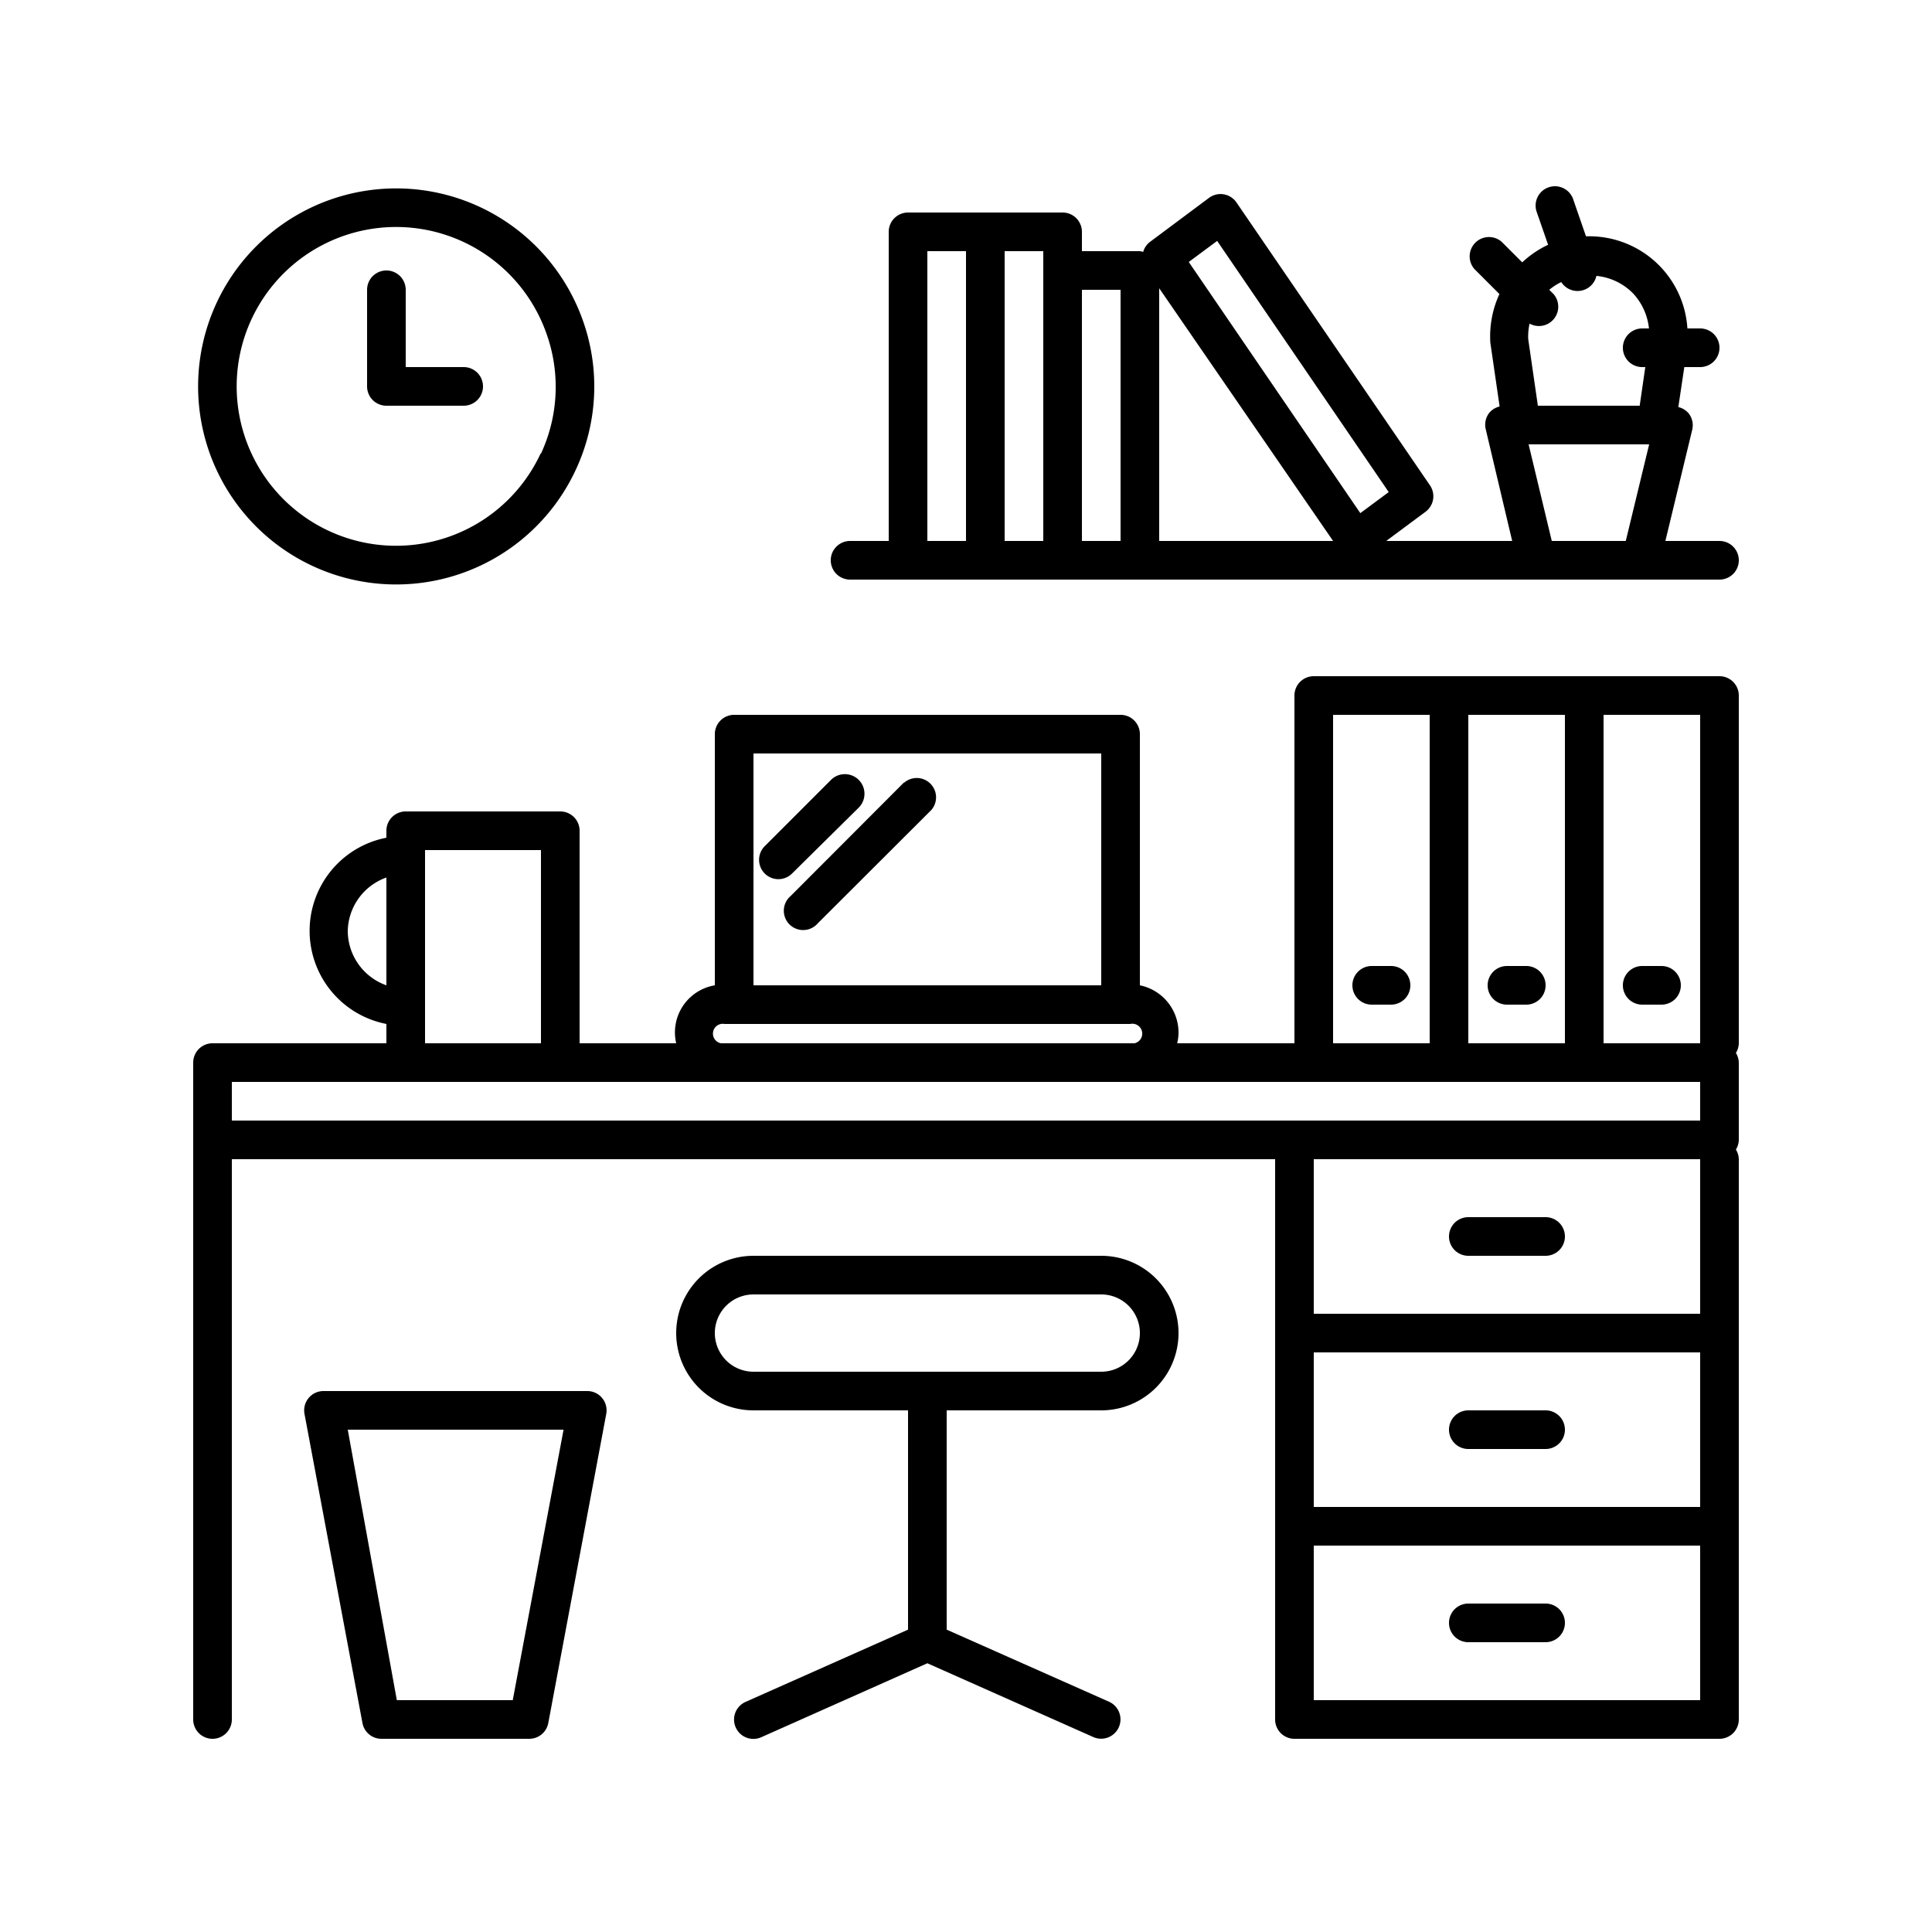 <svg width='200' height='200' fill="#000000" xmlns="http://www.w3.org/2000/svg" viewBox="0 0 100 100" x="0px" y="0px"><title>Artboard 87</title><path d="M30.13,16.48a10.25,10.25,0,1,0-.33,7.84A10.18,10.18,0,0,0,30.13,16.48Zm-2.15,7a8.25,8.25,0,1,1,.27-6.31A8.2,8.2,0,0,1,28,23.48Z"></path><path d="M24,19H21V15a1,1,0,0,0-2,0v5a1,1,0,0,0,1,1h4a1,1,0,0,0,0-2Z"></path><path d="M89,28H86.2l1.39-5.76a1,1,0,0,0-.19-.85,1,1,0,0,0-.53-.32L87.18,19H88a1,1,0,0,0,0-2h-.66a5.09,5.09,0,0,0-5.1-4.77l-.15,0-.65-1.88a1,1,0,1,0-1.89.65l.58,1.67a5.11,5.11,0,0,0-1.34.91l-1.07-1.07a1,1,0,0,0-1.41,1.41l1.3,1.3a5.23,5.23,0,0,0-.47,2.52l.48,3.3a1,1,0,0,0-.53.32,1,1,0,0,0-.19.85L78.27,28H71.75l2.06-1.53A1,1,0,0,0,74,25.1L64,10.48a1,1,0,0,0-1.42-.24l-3.07,2.29a1,1,0,0,0-.34.51A1,1,0,0,0,59,13H56V12a1,1,0,0,0-1-1H47a1,1,0,0,0-1,1V28H44a1,1,0,0,0,0,2H89a1,1,0,0,0,0-2ZM80.81,14.6A1,1,0,0,0,82,15a1,1,0,0,0,.63-.72,3.07,3.07,0,0,1,1.91.92A3.13,3.13,0,0,1,85.35,17H85a1,1,0,0,0,0,2h.16l-.29,2H79.6l-.5-3.45a3.15,3.15,0,0,1,.07-.8,1,1,0,0,0,1.24-1.53L80.19,15A3,3,0,0,1,80.81,14.6ZM79.12,23h6.24l-1.21,5H80.32ZM63,12.47l8.88,13-1.47,1.09-8.88-13ZM54,28H52V13h2ZM48,13h2V28H48Zm8,15V15h2V28Zm4-13.08L69,28H60Z"></path><path d="M57,65H39a4,4,0,0,0,0,8h8V84.35l-8.41,3.74a1,1,0,0,0,.81,1.83L48,86.09l8.59,3.82a1,1,0,0,0,.81-1.83L49,84.35V73h8a4,4,0,0,0,0-8Zm0,6H39a2,2,0,0,1,0-4H57a2,2,0,0,1,0,4Z"></path><path d="M44.46,41.79A1,1,0,0,0,43,40.38l-3.42,3.42A1,1,0,1,0,41,45.21Z"></path><path d="M46.79,40.5l-5.87,5.88a1,1,0,1,0,1.41,1.41l5.88-5.87a1,1,0,0,0-1.41-1.41Z"></path><path d="M76,65h4a1,1,0,0,0,0-2H76a1,1,0,0,0,0,2Z"></path><path d="M80,73H76a1,1,0,0,0,0,2h4a1,1,0,0,0,0-2Z"></path><path d="M80,83H76a1,1,0,0,0,0,2h4a1,1,0,0,0,0-2Z"></path><path d="M90,36a1,1,0,0,0-1-1H68a1,1,0,0,0-1,1V54H60.93a2.44,2.44,0,0,0,.07-.5A2.5,2.5,0,0,0,59,51s0,0,0,0V38a1,1,0,0,0-1-1H38a1,1,0,0,0-1,1V51s0,0,0,0a2.47,2.47,0,0,0-2,3H30V43a1,1,0,0,0-1-1H21a1,1,0,0,0-1,1v.36A4.91,4.91,0,0,0,20,53v1H11a1,1,0,0,0-1,1V89a1,1,0,0,0,2,0V60H66V89a1,1,0,0,0,1,1H89a1,1,0,0,0,1-1V60a1,1,0,0,0-.15-.5A1,1,0,0,0,90,59V55a1,1,0,0,0-.15-.5A1,1,0,0,0,90,54ZM68,70H88v8H68ZM88,54H83V37h5ZM76,37h5V54H76Zm-7,0h5V54H69ZM39,39H57V51H39ZM37.32,54a.5.5,0,0,1,.18-1h21a.5.5,0,0,1,.22,1l-.06,0H37.37ZM18,48.19a3,3,0,0,1,2-2.77V51A3,3,0,0,1,18,48.19ZM22,44h6V54H22ZM12,58V56H88v2Zm76,2v8H68V60ZM68,88V80H88v8Z"></path><path d="M72,50H71a1,1,0,0,0,0,2h1a1,1,0,0,0,0-2Z"></path><path d="M79,50H78a1,1,0,0,0,0,2h1a1,1,0,0,0,0-2Z"></path><path d="M85,52h1a1,1,0,0,0,0-2H85a1,1,0,0,0,0,2Z"></path><path d="M30.38,72H16.76a1,1,0,0,0-1,1.18l3,16a1,1,0,0,0,1,.82h7.62a1,1,0,0,0,1-.82l3-16a1,1,0,0,0-1-1.18ZM26.54,88h-6L18,74H29.17Z"></path></svg>